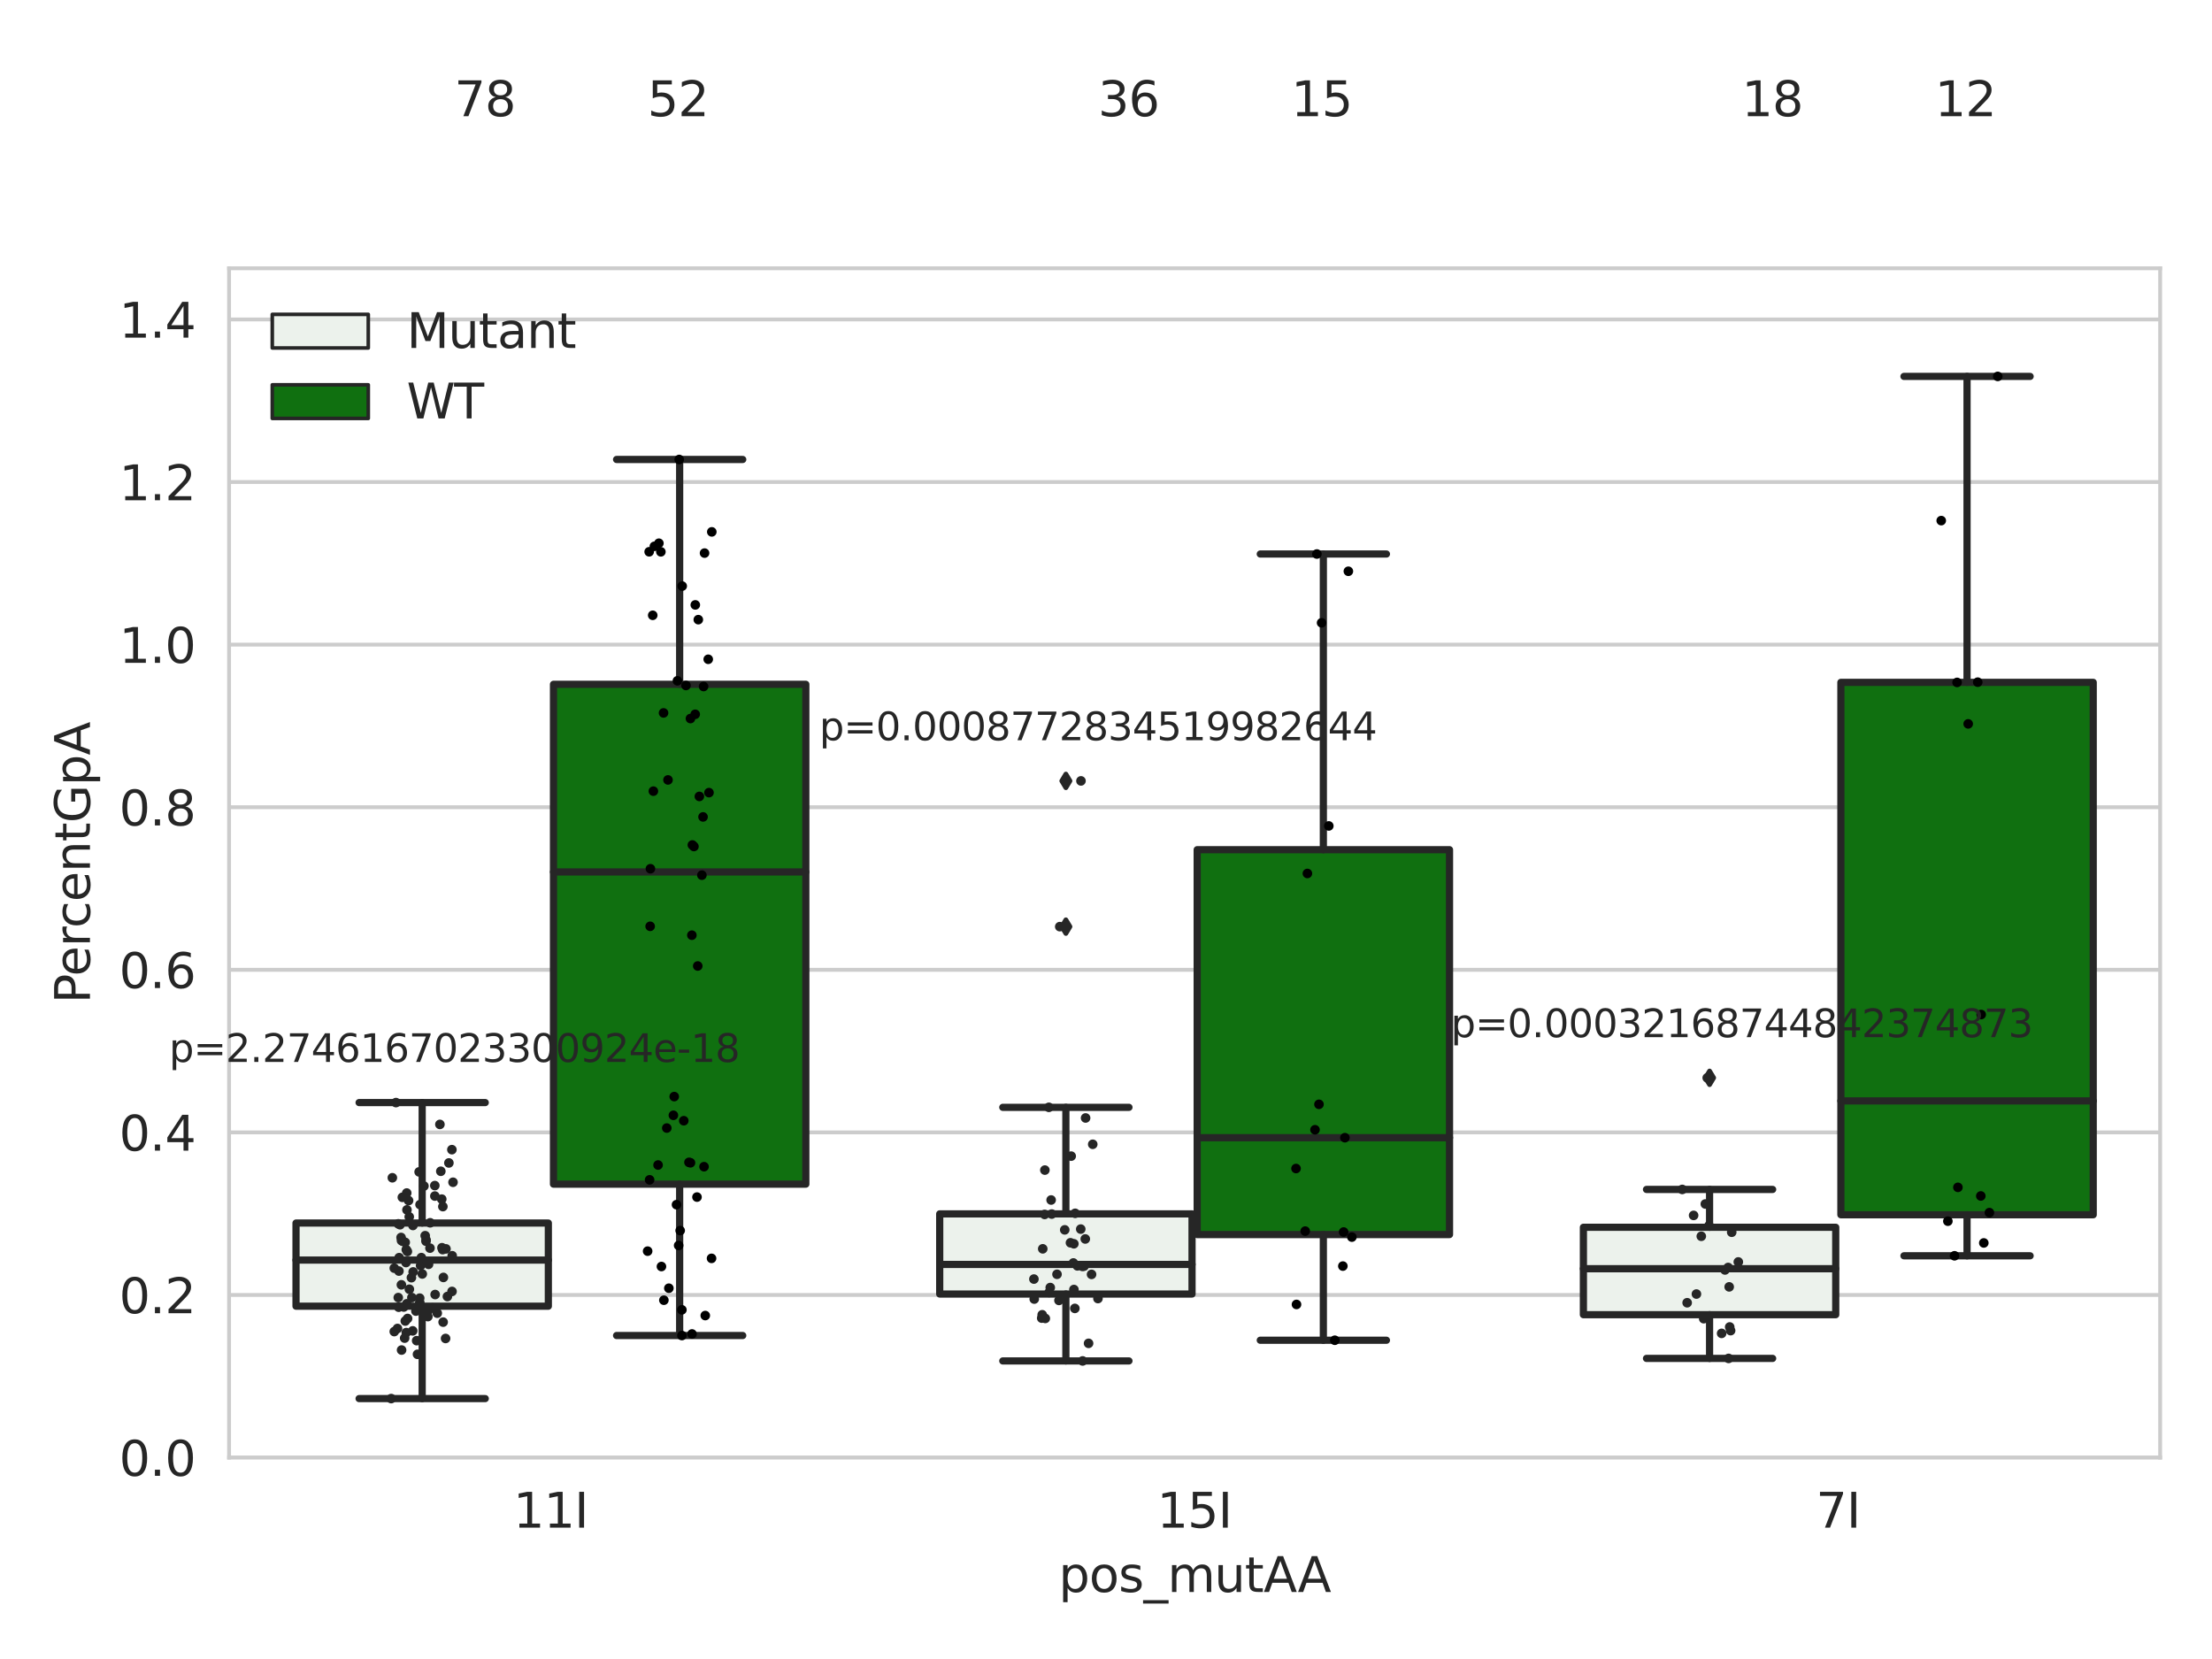 <?xml version="1.0" encoding="utf-8" standalone="no"?>
<!DOCTYPE svg PUBLIC "-//W3C//DTD SVG 1.1//EN"
  "http://www.w3.org/Graphics/SVG/1.1/DTD/svg11.dtd">
<svg xmlns:xlink="http://www.w3.org/1999/xlink" width="460.8pt" height="345.6pt" viewBox="0 0 460.8 345.6" xmlns="http://www.w3.org/2000/svg" version="1.1">
 <defs>
  <style type="text/css">*{stroke-linejoin: round; stroke-linecap: butt}</style>
 </defs>
 <g id="figure_1">
  <g id="patch_1">
   <path d="M 0 345.6 
L 460.8 345.6 
L 460.8 0 
L 0 0 
z
" style="fill: #ffffff"/>
  </g>
  <g id="axes_1">
   <g id="patch_2">
    <path d="M 47.72 303.64 
L 450 303.64 
L 450 55.89 
L 47.72 55.89 
z
" style="fill: #ffffff"/>
   </g>
   <g id="matplotlib.axis_1">
    <g id="xtick_1">
     <g id="text_1">
      <!-- 11I -->
      <g style="fill: #262626" transform="translate(106.929 318.238)scale(0.1 -0.1)">
       <defs>
        <path id="DejaVuSans-31" d="M 794 531 
L 1825 531 
L 1825 4091 
L 703 3866 
L 703 4441 
L 1819 4666 
L 2450 4666 
L 2450 531 
L 3481 531 
L 3481 0 
L 794 0 
L 794 531 
z
" transform="scale(0.016)"/>
        <path id="DejaVuSans-49" d="M 628 4666 
L 1259 4666 
L 1259 0 
L 628 0 
L 628 4666 
z
" transform="scale(0.016)"/>
       </defs>
       <use xlink:href="#DejaVuSans-31"/>
       <use xlink:href="#DejaVuSans-31" x="63.623"/>
       <use xlink:href="#DejaVuSans-49" x="127.246"/>
      </g>
     </g>
    </g>
    <g id="xtick_2">
     <g id="text_2">
      <!-- 15I -->
      <g style="fill: #262626" transform="translate(241.023 318.238)scale(0.1 -0.1)">
       <defs>
        <path id="DejaVuSans-35" d="M 691 4666 
L 3169 4666 
L 3169 4134 
L 1269 4134 
L 1269 2991 
Q 1406 3038 1543 3061 
Q 1681 3084 1819 3084 
Q 2600 3084 3056 2656 
Q 3513 2228 3513 1497 
Q 3513 744 3044 326 
Q 2575 -91 1722 -91 
Q 1428 -91 1123 -41 
Q 819 9 494 109 
L 494 744 
Q 775 591 1075 516 
Q 1375 441 1709 441 
Q 2250 441 2565 725 
Q 2881 1009 2881 1497 
Q 2881 1984 2565 2268 
Q 2250 2553 1709 2553 
Q 1456 2553 1204 2497 
Q 953 2441 691 2322 
L 691 4666 
z
" transform="scale(0.016)"/>
       </defs>
       <use xlink:href="#DejaVuSans-31"/>
       <use xlink:href="#DejaVuSans-35" x="63.623"/>
       <use xlink:href="#DejaVuSans-49" x="127.246"/>
      </g>
     </g>
    </g>
    <g id="xtick_3">
     <g id="text_3">
      <!-- 7I -->
      <g style="fill: #262626" transform="translate(378.297 318.238)scale(0.1 -0.1)">
       <defs>
        <path id="DejaVuSans-37" d="M 525 4666 
L 3525 4666 
L 3525 4397 
L 1831 0 
L 1172 0 
L 2766 4134 
L 525 4134 
L 525 4666 
z
" transform="scale(0.016)"/>
       </defs>
       <use xlink:href="#DejaVuSans-37"/>
       <use xlink:href="#DejaVuSans-49" x="63.623"/>
      </g>
     </g>
    </g>
    <g id="text_4">
     <!-- pos_mutAA -->
     <g style="fill: #262626" transform="translate(220.544 331.638)scale(0.1 -0.1)">
      <defs>
       <path id="DejaVuSans-70" d="M 1159 525 
L 1159 -1331 
L 581 -1331 
L 581 3500 
L 1159 3500 
L 1159 2969 
Q 1341 3281 1617 3432 
Q 1894 3584 2278 3584 
Q 2916 3584 3314 3078 
Q 3713 2572 3713 1747 
Q 3713 922 3314 415 
Q 2916 -91 2278 -91 
Q 1894 -91 1617 61 
Q 1341 213 1159 525 
z
M 3116 1747 
Q 3116 2381 2855 2742 
Q 2594 3103 2138 3103 
Q 1681 3103 1420 2742 
Q 1159 2381 1159 1747 
Q 1159 1113 1420 752 
Q 1681 391 2138 391 
Q 2594 391 2855 752 
Q 3116 1113 3116 1747 
z
" transform="scale(0.016)"/>
       <path id="DejaVuSans-6f" d="M 1959 3097 
Q 1497 3097 1228 2736 
Q 959 2375 959 1747 
Q 959 1119 1226 758 
Q 1494 397 1959 397 
Q 2419 397 2687 759 
Q 2956 1122 2956 1747 
Q 2956 2369 2687 2733 
Q 2419 3097 1959 3097 
z
M 1959 3584 
Q 2709 3584 3137 3096 
Q 3566 2609 3566 1747 
Q 3566 888 3137 398 
Q 2709 -91 1959 -91 
Q 1206 -91 779 398 
Q 353 888 353 1747 
Q 353 2609 779 3096 
Q 1206 3584 1959 3584 
z
" transform="scale(0.016)"/>
       <path id="DejaVuSans-73" d="M 2834 3397 
L 2834 2853 
Q 2591 2978 2328 3040 
Q 2066 3103 1784 3103 
Q 1356 3103 1142 2972 
Q 928 2841 928 2578 
Q 928 2378 1081 2264 
Q 1234 2150 1697 2047 
L 1894 2003 
Q 2506 1872 2764 1633 
Q 3022 1394 3022 966 
Q 3022 478 2636 193 
Q 2250 -91 1575 -91 
Q 1294 -91 989 -36 
Q 684 19 347 128 
L 347 722 
Q 666 556 975 473 
Q 1284 391 1588 391 
Q 1994 391 2212 530 
Q 2431 669 2431 922 
Q 2431 1156 2273 1281 
Q 2116 1406 1581 1522 
L 1381 1569 
Q 847 1681 609 1914 
Q 372 2147 372 2553 
Q 372 3047 722 3315 
Q 1072 3584 1716 3584 
Q 2034 3584 2315 3537 
Q 2597 3491 2834 3397 
z
" transform="scale(0.016)"/>
       <path id="DejaVuSans-5f" d="M 3263 -1063 
L 3263 -1509 
L -63 -1509 
L -63 -1063 
L 3263 -1063 
z
" transform="scale(0.016)"/>
       <path id="DejaVuSans-6d" d="M 3328 2828 
Q 3544 3216 3844 3400 
Q 4144 3584 4550 3584 
Q 5097 3584 5394 3201 
Q 5691 2819 5691 2113 
L 5691 0 
L 5113 0 
L 5113 2094 
Q 5113 2597 4934 2840 
Q 4756 3084 4391 3084 
Q 3944 3084 3684 2787 
Q 3425 2491 3425 1978 
L 3425 0 
L 2847 0 
L 2847 2094 
Q 2847 2600 2669 2842 
Q 2491 3084 2119 3084 
Q 1678 3084 1418 2786 
Q 1159 2488 1159 1978 
L 1159 0 
L 581 0 
L 581 3500 
L 1159 3500 
L 1159 2956 
Q 1356 3278 1631 3431 
Q 1906 3584 2284 3584 
Q 2666 3584 2933 3390 
Q 3200 3197 3328 2828 
z
" transform="scale(0.016)"/>
       <path id="DejaVuSans-75" d="M 544 1381 
L 544 3500 
L 1119 3500 
L 1119 1403 
Q 1119 906 1312 657 
Q 1506 409 1894 409 
Q 2359 409 2629 706 
Q 2900 1003 2900 1516 
L 2900 3500 
L 3475 3500 
L 3475 0 
L 2900 0 
L 2900 538 
Q 2691 219 2414 64 
Q 2138 -91 1772 -91 
Q 1169 -91 856 284 
Q 544 659 544 1381 
z
M 1991 3584 
L 1991 3584 
z
" transform="scale(0.016)"/>
       <path id="DejaVuSans-74" d="M 1172 4494 
L 1172 3500 
L 2356 3500 
L 2356 3053 
L 1172 3053 
L 1172 1153 
Q 1172 725 1289 603 
Q 1406 481 1766 481 
L 2356 481 
L 2356 0 
L 1766 0 
Q 1100 0 847 248 
Q 594 497 594 1153 
L 594 3053 
L 172 3053 
L 172 3500 
L 594 3500 
L 594 4494 
L 1172 4494 
z
" transform="scale(0.016)"/>
       <path id="DejaVuSans-41" d="M 2188 4044 
L 1331 1722 
L 3047 1722 
L 2188 4044 
z
M 1831 4666 
L 2547 4666 
L 4325 0 
L 3669 0 
L 3244 1197 
L 1141 1197 
L 716 0 
L 50 0 
L 1831 4666 
z
" transform="scale(0.016)"/>
      </defs>
      <use xlink:href="#DejaVuSans-70"/>
      <use xlink:href="#DejaVuSans-6f" x="63.477"/>
      <use xlink:href="#DejaVuSans-73" x="124.658"/>
      <use xlink:href="#DejaVuSans-5f" x="176.758"/>
      <use xlink:href="#DejaVuSans-6d" x="226.758"/>
      <use xlink:href="#DejaVuSans-75" x="324.17"/>
      <use xlink:href="#DejaVuSans-74" x="387.549"/>
      <use xlink:href="#DejaVuSans-41" x="426.758"/>
      <use xlink:href="#DejaVuSans-41" x="497.916"/>
     </g>
    </g>
   </g>
   <g id="matplotlib.axis_2">
    <g id="ytick_1">
     <g id="line2d_1">
      <path d="M 47.72 303.64 
L 450 303.64 
" clip-path="url(#p33c71b1235)" style="fill: none; stroke: #cccccc; stroke-width: 0.8; stroke-linecap: round"/>
     </g>
     <g id="text_5">
      <!-- 0.0 -->
      <g style="fill: #262626" transform="translate(24.817 307.439)scale(0.1 -0.1)">
       <defs>
        <path id="DejaVuSans-30" d="M 2034 4250 
Q 1547 4250 1301 3770 
Q 1056 3291 1056 2328 
Q 1056 1369 1301 889 
Q 1547 409 2034 409 
Q 2525 409 2770 889 
Q 3016 1369 3016 2328 
Q 3016 3291 2770 3770 
Q 2525 4250 2034 4250 
z
M 2034 4750 
Q 2819 4750 3233 4129 
Q 3647 3509 3647 2328 
Q 3647 1150 3233 529 
Q 2819 -91 2034 -91 
Q 1250 -91 836 529 
Q 422 1150 422 2328 
Q 422 3509 836 4129 
Q 1250 4750 2034 4750 
z
" transform="scale(0.016)"/>
        <path id="DejaVuSans-2e" d="M 684 794 
L 1344 794 
L 1344 0 
L 684 0 
L 684 794 
z
" transform="scale(0.016)"/>
       </defs>
       <use xlink:href="#DejaVuSans-30"/>
       <use xlink:href="#DejaVuSans-2e" x="63.623"/>
       <use xlink:href="#DejaVuSans-30" x="95.41"/>
      </g>
     </g>
    </g>
    <g id="ytick_2">
     <g id="line2d_2">
      <path d="M 47.72 269.769 
L 450 269.769 
" clip-path="url(#p33c71b1235)" style="fill: none; stroke: #cccccc; stroke-width: 0.8; stroke-linecap: round"/>
     </g>
     <g id="text_6">
      <!-- 0.2 -->
      <g style="fill: #262626" transform="translate(24.817 273.568)scale(0.1 -0.1)">
       <defs>
        <path id="DejaVuSans-32" d="M 1228 531 
L 3431 531 
L 3431 0 
L 469 0 
L 469 531 
Q 828 903 1448 1529 
Q 2069 2156 2228 2338 
Q 2531 2678 2651 2914 
Q 2772 3150 2772 3378 
Q 2772 3750 2511 3984 
Q 2250 4219 1831 4219 
Q 1534 4219 1204 4116 
Q 875 4013 500 3803 
L 500 4441 
Q 881 4594 1212 4672 
Q 1544 4750 1819 4750 
Q 2544 4750 2975 4387 
Q 3406 4025 3406 3419 
Q 3406 3131 3298 2873 
Q 3191 2616 2906 2266 
Q 2828 2175 2409 1742 
Q 1991 1309 1228 531 
z
" transform="scale(0.016)"/>
       </defs>
       <use xlink:href="#DejaVuSans-30"/>
       <use xlink:href="#DejaVuSans-2e" x="63.623"/>
       <use xlink:href="#DejaVuSans-32" x="95.41"/>
      </g>
     </g>
    </g>
    <g id="ytick_3">
     <g id="line2d_3">
      <path d="M 47.72 235.898 
L 450 235.898 
" clip-path="url(#p33c71b1235)" style="fill: none; stroke: #cccccc; stroke-width: 0.8; stroke-linecap: round"/>
     </g>
     <g id="text_7">
      <!-- 0.4 -->
      <g style="fill: #262626" transform="translate(24.817 239.697)scale(0.1 -0.1)">
       <defs>
        <path id="DejaVuSans-34" d="M 2419 4116 
L 825 1625 
L 2419 1625 
L 2419 4116 
z
M 2253 4666 
L 3047 4666 
L 3047 1625 
L 3713 1625 
L 3713 1100 
L 3047 1100 
L 3047 0 
L 2419 0 
L 2419 1100 
L 313 1100 
L 313 1709 
L 2253 4666 
z
" transform="scale(0.016)"/>
       </defs>
       <use xlink:href="#DejaVuSans-30"/>
       <use xlink:href="#DejaVuSans-2e" x="63.623"/>
       <use xlink:href="#DejaVuSans-34" x="95.41"/>
      </g>
     </g>
    </g>
    <g id="ytick_4">
     <g id="line2d_4">
      <path d="M 47.72 202.026 
L 450 202.026 
" clip-path="url(#p33c71b1235)" style="fill: none; stroke: #cccccc; stroke-width: 0.8; stroke-linecap: round"/>
     </g>
     <g id="text_8">
      <!-- 0.6 -->
      <g style="fill: #262626" transform="translate(24.817 205.826)scale(0.1 -0.1)">
       <defs>
        <path id="DejaVuSans-36" d="M 2113 2584 
Q 1688 2584 1439 2293 
Q 1191 2003 1191 1497 
Q 1191 994 1439 701 
Q 1688 409 2113 409 
Q 2538 409 2786 701 
Q 3034 994 3034 1497 
Q 3034 2003 2786 2293 
Q 2538 2584 2113 2584 
z
M 3366 4563 
L 3366 3988 
Q 3128 4100 2886 4159 
Q 2644 4219 2406 4219 
Q 1781 4219 1451 3797 
Q 1122 3375 1075 2522 
Q 1259 2794 1537 2939 
Q 1816 3084 2150 3084 
Q 2853 3084 3261 2657 
Q 3669 2231 3669 1497 
Q 3669 778 3244 343 
Q 2819 -91 2113 -91 
Q 1303 -91 875 529 
Q 447 1150 447 2328 
Q 447 3434 972 4092 
Q 1497 4750 2381 4750 
Q 2619 4750 2861 4703 
Q 3103 4656 3366 4563 
z
" transform="scale(0.016)"/>
       </defs>
       <use xlink:href="#DejaVuSans-30"/>
       <use xlink:href="#DejaVuSans-2e" x="63.623"/>
       <use xlink:href="#DejaVuSans-36" x="95.41"/>
      </g>
     </g>
    </g>
    <g id="ytick_5">
     <g id="line2d_5">
      <path d="M 47.72 168.155 
L 450 168.155 
" clip-path="url(#p33c71b1235)" style="fill: none; stroke: #cccccc; stroke-width: 0.8; stroke-linecap: round"/>
     </g>
     <g id="text_9">
      <!-- 0.8 -->
      <g style="fill: #262626" transform="translate(24.817 171.954)scale(0.1 -0.1)">
       <defs>
        <path id="DejaVuSans-38" d="M 2034 2216 
Q 1584 2216 1326 1975 
Q 1069 1734 1069 1313 
Q 1069 891 1326 650 
Q 1584 409 2034 409 
Q 2484 409 2743 651 
Q 3003 894 3003 1313 
Q 3003 1734 2745 1975 
Q 2488 2216 2034 2216 
z
M 1403 2484 
Q 997 2584 770 2862 
Q 544 3141 544 3541 
Q 544 4100 942 4425 
Q 1341 4750 2034 4750 
Q 2731 4750 3128 4425 
Q 3525 4100 3525 3541 
Q 3525 3141 3298 2862 
Q 3072 2584 2669 2484 
Q 3125 2378 3379 2068 
Q 3634 1759 3634 1313 
Q 3634 634 3220 271 
Q 2806 -91 2034 -91 
Q 1263 -91 848 271 
Q 434 634 434 1313 
Q 434 1759 690 2068 
Q 947 2378 1403 2484 
z
M 1172 3481 
Q 1172 3119 1398 2916 
Q 1625 2713 2034 2713 
Q 2441 2713 2670 2916 
Q 2900 3119 2900 3481 
Q 2900 3844 2670 4047 
Q 2441 4250 2034 4250 
Q 1625 4250 1398 4047 
Q 1172 3844 1172 3481 
z
" transform="scale(0.016)"/>
       </defs>
       <use xlink:href="#DejaVuSans-30"/>
       <use xlink:href="#DejaVuSans-2e" x="63.623"/>
       <use xlink:href="#DejaVuSans-38" x="95.41"/>
      </g>
     </g>
    </g>
    <g id="ytick_6">
     <g id="line2d_6">
      <path d="M 47.72 134.284 
L 450 134.284 
" clip-path="url(#p33c71b1235)" style="fill: none; stroke: #cccccc; stroke-width: 0.8; stroke-linecap: round"/>
     </g>
     <g id="text_10">
      <!-- 1.0 -->
      <g style="fill: #262626" transform="translate(24.817 138.083)scale(0.1 -0.1)">
       <use xlink:href="#DejaVuSans-31"/>
       <use xlink:href="#DejaVuSans-2e" x="63.623"/>
       <use xlink:href="#DejaVuSans-30" x="95.41"/>
      </g>
     </g>
    </g>
    <g id="ytick_7">
     <g id="line2d_7">
      <path d="M 47.72 100.413 
L 450 100.413 
" clip-path="url(#p33c71b1235)" style="fill: none; stroke: #cccccc; stroke-width: 0.8; stroke-linecap: round"/>
     </g>
     <g id="text_11">
      <!-- 1.2 -->
      <g style="fill: #262626" transform="translate(24.817 104.212)scale(0.1 -0.1)">
       <use xlink:href="#DejaVuSans-31"/>
       <use xlink:href="#DejaVuSans-2e" x="63.623"/>
       <use xlink:href="#DejaVuSans-32" x="95.41"/>
      </g>
     </g>
    </g>
    <g id="ytick_8">
     <g id="line2d_8">
      <path d="M 47.72 66.542 
L 450 66.542 
" clip-path="url(#p33c71b1235)" style="fill: none; stroke: #cccccc; stroke-width: 0.8; stroke-linecap: round"/>
     </g>
     <g id="text_12">
      <!-- 1.4 -->
      <g style="fill: #262626" transform="translate(24.817 70.341)scale(0.1 -0.1)">
       <use xlink:href="#DejaVuSans-31"/>
       <use xlink:href="#DejaVuSans-2e" x="63.623"/>
       <use xlink:href="#DejaVuSans-34" x="95.41"/>
      </g>
     </g>
    </g>
    <g id="text_13">
     <!-- PercentGpA -->
     <g style="fill: #262626" transform="translate(18.737 209.041)rotate(-90)scale(0.1 -0.1)">
      <defs>
       <path id="DejaVuSans-50" d="M 1259 4147 
L 1259 2394 
L 2053 2394 
Q 2494 2394 2734 2622 
Q 2975 2850 2975 3272 
Q 2975 3691 2734 3919 
Q 2494 4147 2053 4147 
L 1259 4147 
z
M 628 4666 
L 2053 4666 
Q 2838 4666 3239 4311 
Q 3641 3956 3641 3272 
Q 3641 2581 3239 2228 
Q 2838 1875 2053 1875 
L 1259 1875 
L 1259 0 
L 628 0 
L 628 4666 
z
" transform="scale(0.016)"/>
       <path id="DejaVuSans-65" d="M 3597 1894 
L 3597 1613 
L 953 1613 
Q 991 1019 1311 708 
Q 1631 397 2203 397 
Q 2534 397 2845 478 
Q 3156 559 3463 722 
L 3463 178 
Q 3153 47 2828 -22 
Q 2503 -91 2169 -91 
Q 1331 -91 842 396 
Q 353 884 353 1716 
Q 353 2575 817 3079 
Q 1281 3584 2069 3584 
Q 2775 3584 3186 3129 
Q 3597 2675 3597 1894 
z
M 3022 2063 
Q 3016 2534 2758 2815 
Q 2500 3097 2075 3097 
Q 1594 3097 1305 2825 
Q 1016 2553 972 2059 
L 3022 2063 
z
" transform="scale(0.016)"/>
       <path id="DejaVuSans-72" d="M 2631 2963 
Q 2534 3019 2420 3045 
Q 2306 3072 2169 3072 
Q 1681 3072 1420 2755 
Q 1159 2438 1159 1844 
L 1159 0 
L 581 0 
L 581 3500 
L 1159 3500 
L 1159 2956 
Q 1341 3275 1631 3429 
Q 1922 3584 2338 3584 
Q 2397 3584 2469 3576 
Q 2541 3569 2628 3553 
L 2631 2963 
z
" transform="scale(0.016)"/>
       <path id="DejaVuSans-63" d="M 3122 3366 
L 3122 2828 
Q 2878 2963 2633 3030 
Q 2388 3097 2138 3097 
Q 1578 3097 1268 2742 
Q 959 2388 959 1747 
Q 959 1106 1268 751 
Q 1578 397 2138 397 
Q 2388 397 2633 464 
Q 2878 531 3122 666 
L 3122 134 
Q 2881 22 2623 -34 
Q 2366 -91 2075 -91 
Q 1284 -91 818 406 
Q 353 903 353 1747 
Q 353 2603 823 3093 
Q 1294 3584 2113 3584 
Q 2378 3584 2631 3529 
Q 2884 3475 3122 3366 
z
" transform="scale(0.016)"/>
       <path id="DejaVuSans-6e" d="M 3513 2113 
L 3513 0 
L 2938 0 
L 2938 2094 
Q 2938 2591 2744 2837 
Q 2550 3084 2163 3084 
Q 1697 3084 1428 2787 
Q 1159 2491 1159 1978 
L 1159 0 
L 581 0 
L 581 3500 
L 1159 3500 
L 1159 2956 
Q 1366 3272 1645 3428 
Q 1925 3584 2291 3584 
Q 2894 3584 3203 3211 
Q 3513 2838 3513 2113 
z
" transform="scale(0.016)"/>
       <path id="DejaVuSans-47" d="M 3809 666 
L 3809 1919 
L 2778 1919 
L 2778 2438 
L 4434 2438 
L 4434 434 
Q 4069 175 3628 42 
Q 3188 -91 2688 -91 
Q 1594 -91 976 548 
Q 359 1188 359 2328 
Q 359 3472 976 4111 
Q 1594 4750 2688 4750 
Q 3144 4750 3555 4637 
Q 3966 4525 4313 4306 
L 4313 3634 
Q 3963 3931 3569 4081 
Q 3175 4231 2741 4231 
Q 1884 4231 1454 3753 
Q 1025 3275 1025 2328 
Q 1025 1384 1454 906 
Q 1884 428 2741 428 
Q 3075 428 3337 486 
Q 3600 544 3809 666 
z
" transform="scale(0.016)"/>
      </defs>
      <use xlink:href="#DejaVuSans-50"/>
      <use xlink:href="#DejaVuSans-65" x="56.678"/>
      <use xlink:href="#DejaVuSans-72" x="118.201"/>
      <use xlink:href="#DejaVuSans-63" x="157.064"/>
      <use xlink:href="#DejaVuSans-65" x="212.045"/>
      <use xlink:href="#DejaVuSans-6e" x="273.568"/>
      <use xlink:href="#DejaVuSans-74" x="336.947"/>
      <use xlink:href="#DejaVuSans-47" x="376.156"/>
      <use xlink:href="#DejaVuSans-70" x="453.646"/>
      <use xlink:href="#DejaVuSans-41" x="517.123"/>
     </g>
    </g>
   </g>
   <g id="patch_3">
    <path d="M 61.666 272.103 
L 114.23 272.103 
L 114.23 254.784 
L 61.666 254.784 
L 61.666 272.103 
z
" clip-path="url(#p33c71b1235)" style="fill: #ecf2ec; stroke: #262626; stroke-width: 1.5; stroke-linejoin: miter"/>
   </g>
   <g id="patch_4">
    <path d="M 115.303 246.678 
L 167.868 246.678 
L 167.868 142.554 
L 115.303 142.554 
L 115.303 246.678 
z
" clip-path="url(#p33c71b1235)" style="fill: #107010; stroke: #262626; stroke-width: 1.5; stroke-linejoin: miter"/>
   </g>
   <g id="patch_5">
    <path d="M 195.759 269.569 
L 248.324 269.569 
L 248.324 252.872 
L 195.759 252.872 
L 195.759 269.569 
z
" clip-path="url(#p33c71b1235)" style="fill: #ecf2ec; stroke: #262626; stroke-width: 1.5; stroke-linejoin: miter"/>
   </g>
   <g id="patch_6">
    <path d="M 249.396 257.182 
L 301.961 257.182 
L 301.961 177.008 
L 249.396 177.008 
L 249.396 257.182 
z
" clip-path="url(#p33c71b1235)" style="fill: #107010; stroke: #262626; stroke-width: 1.5; stroke-linejoin: miter"/>
   </g>
   <g id="patch_7">
    <path d="M 329.852 273.874 
L 382.417 273.874 
L 382.417 255.665 
L 329.852 255.665 
L 329.852 273.874 
z
" clip-path="url(#p33c71b1235)" style="fill: #ecf2ec; stroke: #262626; stroke-width: 1.5; stroke-linejoin: miter"/>
   </g>
   <g id="patch_8">
    <path d="M 383.49 253.056 
L 436.054 253.056 
L 436.054 142.146 
L 383.49 142.146 
L 383.49 253.056 
z
" clip-path="url(#p33c71b1235)" style="fill: #107010; stroke: #262626; stroke-width: 1.5; stroke-linejoin: miter"/>
   </g>
   <g id="patch_9">
    <path d="M 114.767 303.64 
L 114.767 303.64 
L 114.767 303.64 
L 114.767 303.64 
z
" clip-path="url(#p33c71b1235)" style="fill: #ecf2ec; stroke: #262626; stroke-width: 0.75; stroke-linejoin: miter"/>
   </g>
   <g id="patch_10">
    <path d="M 114.767 303.64 
L 114.767 303.64 
L 114.767 303.64 
L 114.767 303.64 
z
" clip-path="url(#p33c71b1235)" style="fill: #107010; stroke: #262626; stroke-width: 0.75; stroke-linejoin: miter"/>
   </g>
   <g id="PathCollection_1"/>
   <g id="PathCollection_2"/>
   <g id="line2d_9">
    <path d="M 87.948 272.103 
L 87.948 291.352 
" clip-path="url(#p33c71b1235)" style="fill: none; stroke: #262626; stroke-width: 1.5; stroke-linecap: round"/>
   </g>
   <g id="line2d_10">
    <path d="M 87.948 254.784 
L 87.948 229.687 
" clip-path="url(#p33c71b1235)" style="fill: none; stroke: #262626; stroke-width: 1.5; stroke-linecap: round"/>
   </g>
   <g id="line2d_11">
    <path d="M 74.807 291.352 
L 101.089 291.352 
" clip-path="url(#p33c71b1235)" style="fill: none; stroke: #262626; stroke-width: 1.5; stroke-linecap: round"/>
   </g>
   <g id="line2d_12">
    <path d="M 74.807 229.687 
L 101.089 229.687 
" clip-path="url(#p33c71b1235)" style="fill: none; stroke: #262626; stroke-width: 1.5; stroke-linecap: round"/>
   </g>
   <g id="line2d_13"/>
   <g id="line2d_14">
    <path d="M 141.585 246.678 
L 141.585 278.214 
" clip-path="url(#p33c71b1235)" style="fill: none; stroke: #262626; stroke-width: 1.5; stroke-linecap: round"/>
   </g>
   <g id="line2d_15">
    <path d="M 141.585 142.554 
L 141.585 95.717 
" clip-path="url(#p33c71b1235)" style="fill: none; stroke: #262626; stroke-width: 1.5; stroke-linecap: round"/>
   </g>
   <g id="line2d_16">
    <path d="M 128.444 278.214 
L 154.726 278.214 
" clip-path="url(#p33c71b1235)" style="fill: none; stroke: #262626; stroke-width: 1.5; stroke-linecap: round"/>
   </g>
   <g id="line2d_17">
    <path d="M 128.444 95.717 
L 154.726 95.717 
" clip-path="url(#p33c71b1235)" style="fill: none; stroke: #262626; stroke-width: 1.5; stroke-linecap: round"/>
   </g>
   <g id="line2d_18"/>
   <g id="line2d_19">
    <path d="M 222.041 269.569 
L 222.041 283.508 
" clip-path="url(#p33c71b1235)" style="fill: none; stroke: #262626; stroke-width: 1.5; stroke-linecap: round"/>
   </g>
   <g id="line2d_20">
    <path d="M 222.041 252.872 
L 222.041 230.677 
" clip-path="url(#p33c71b1235)" style="fill: none; stroke: #262626; stroke-width: 1.5; stroke-linecap: round"/>
   </g>
   <g id="line2d_21">
    <path d="M 208.9 283.508 
L 235.182 283.508 
" clip-path="url(#p33c71b1235)" style="fill: none; stroke: #262626; stroke-width: 1.5; stroke-linecap: round"/>
   </g>
   <g id="line2d_22">
    <path d="M 208.9 230.677 
L 235.182 230.677 
" clip-path="url(#p33c71b1235)" style="fill: none; stroke: #262626; stroke-width: 1.5; stroke-linecap: round"/>
   </g>
   <g id="line2d_23">
    <defs>
     <path id="m7fad2dfd85" d="M -0 1.414 
L 0.849 0 
L 0 -1.414 
L -0.849 -0 
z
" style="stroke: #262626; stroke-linejoin: miter"/>
    </defs>
    <g clip-path="url(#p33c71b1235)">
     <use xlink:href="#m7fad2dfd85" x="222.041" y="162.674" style="fill: #262626; stroke: #262626; stroke-linejoin: miter"/>
     <use xlink:href="#m7fad2dfd85" x="222.041" y="193.035" style="fill: #262626; stroke: #262626; stroke-linejoin: miter"/>
    </g>
   </g>
   <g id="line2d_24">
    <path d="M 275.679 257.182 
L 275.679 279.198 
" clip-path="url(#p33c71b1235)" style="fill: none; stroke: #262626; stroke-width: 1.5; stroke-linecap: round"/>
   </g>
   <g id="line2d_25">
    <path d="M 275.679 177.008 
L 275.679 115.412 
" clip-path="url(#p33c71b1235)" style="fill: none; stroke: #262626; stroke-width: 1.5; stroke-linecap: round"/>
   </g>
   <g id="line2d_26">
    <path d="M 262.538 279.198 
L 288.82 279.198 
" clip-path="url(#p33c71b1235)" style="fill: none; stroke: #262626; stroke-width: 1.5; stroke-linecap: round"/>
   </g>
   <g id="line2d_27">
    <path d="M 262.538 115.412 
L 288.82 115.412 
" clip-path="url(#p33c71b1235)" style="fill: none; stroke: #262626; stroke-width: 1.5; stroke-linecap: round"/>
   </g>
   <g id="line2d_28"/>
   <g id="line2d_29">
    <path d="M 356.135 273.874 
L 356.135 282.981 
" clip-path="url(#p33c71b1235)" style="fill: none; stroke: #262626; stroke-width: 1.5; stroke-linecap: round"/>
   </g>
   <g id="line2d_30">
    <path d="M 356.135 255.665 
L 356.135 247.781 
" clip-path="url(#p33c71b1235)" style="fill: none; stroke: #262626; stroke-width: 1.5; stroke-linecap: round"/>
   </g>
   <g id="line2d_31">
    <path d="M 342.994 282.981 
L 369.276 282.981 
" clip-path="url(#p33c71b1235)" style="fill: none; stroke: #262626; stroke-width: 1.5; stroke-linecap: round"/>
   </g>
   <g id="line2d_32">
    <path d="M 342.994 247.781 
L 369.276 247.781 
" clip-path="url(#p33c71b1235)" style="fill: none; stroke: #262626; stroke-width: 1.5; stroke-linecap: round"/>
   </g>
   <g id="line2d_33">
    <g clip-path="url(#p33c71b1235)">
     <use xlink:href="#m7fad2dfd85" x="356.135" y="224.532" style="fill: #262626; stroke: #262626; stroke-linejoin: miter"/>
    </g>
   </g>
   <g id="line2d_34">
    <path d="M 409.772 253.056 
L 409.772 261.605 
" clip-path="url(#p33c71b1235)" style="fill: none; stroke: #262626; stroke-width: 1.5; stroke-linecap: round"/>
   </g>
   <g id="line2d_35">
    <path d="M 409.772 142.146 
L 409.772 78.412 
" clip-path="url(#p33c71b1235)" style="fill: none; stroke: #262626; stroke-width: 1.5; stroke-linecap: round"/>
   </g>
   <g id="line2d_36">
    <path d="M 396.631 261.605 
L 422.913 261.605 
" clip-path="url(#p33c71b1235)" style="fill: none; stroke: #262626; stroke-width: 1.5; stroke-linecap: round"/>
   </g>
   <g id="line2d_37">
    <path d="M 396.631 78.412 
L 422.913 78.412 
" clip-path="url(#p33c71b1235)" style="fill: none; stroke: #262626; stroke-width: 1.5; stroke-linecap: round"/>
   </g>
   <g id="line2d_38"/>
   <g id="line2d_39">
    <path d="M 61.666 262.5 
L 114.23 262.5 
" clip-path="url(#p33c71b1235)" style="fill: none; stroke: #262626; stroke-width: 1.5; stroke-linecap: round"/>
   </g>
   <g id="line2d_40">
    <path d="M 115.303 181.645 
L 167.868 181.645 
" clip-path="url(#p33c71b1235)" style="fill: none; stroke: #262626; stroke-width: 1.5; stroke-linecap: round"/>
   </g>
   <g id="line2d_41">
    <path d="M 195.759 263.402 
L 248.324 263.402 
" clip-path="url(#p33c71b1235)" style="fill: none; stroke: #262626; stroke-width: 1.5; stroke-linecap: round"/>
   </g>
   <g id="line2d_42">
    <path d="M 249.396 237.005 
L 301.961 237.005 
" clip-path="url(#p33c71b1235)" style="fill: none; stroke: #262626; stroke-width: 1.5; stroke-linecap: round"/>
   </g>
   <g id="line2d_43">
    <path d="M 329.852 264.296 
L 382.417 264.296 
" clip-path="url(#p33c71b1235)" style="fill: none; stroke: #262626; stroke-width: 1.5; stroke-linecap: round"/>
   </g>
   <g id="line2d_44">
    <path d="M 383.49 229.346 
L 436.054 229.346 
" clip-path="url(#p33c71b1235)" style="fill: none; stroke: #262626; stroke-width: 1.5; stroke-linecap: round"/>
   </g>
   <g id="patch_11">
    <path d="M 47.72 303.64 
L 47.72 55.89 
" style="fill: none; stroke: #cccccc; stroke-width: 0.8; stroke-linejoin: miter; stroke-linecap: square"/>
   </g>
   <g id="patch_12">
    <path d="M 450 303.64 
L 450 55.89 
" style="fill: none; stroke: #cccccc; stroke-width: 0.8; stroke-linejoin: miter; stroke-linecap: square"/>
   </g>
   <g id="patch_13">
    <path d="M 47.72 303.64 
L 450 303.64 
" style="fill: none; stroke: #cccccc; stroke-width: 0.8; stroke-linejoin: miter; stroke-linecap: square"/>
   </g>
   <g id="patch_14">
    <path d="M 47.72 55.89 
L 450 55.89 
" style="fill: none; stroke: #cccccc; stroke-width: 0.8; stroke-linejoin: miter; stroke-linecap: square"/>
   </g>
   <g id="PathCollection_3">
    <defs>
     <path id="C0_0_2527b2a7ba" d="M 0 1 
C 0.265 1 0.52 0.895 0.707 0.707 
C 0.895 0.52 1 0.265 1 -0 
C 1 -0.265 0.895 -0.52 0.707 -0.707 
C 0.52 -0.895 0.265 -1 0 -1 
C -0.265 -1 -0.52 -0.895 -0.707 -0.707 
C -0.895 -0.52 -1 -0.265 -1 0 
C -1 0.265 -0.895 0.52 -0.707 0.707 
C -0.52 0.895 -0.265 1 0 1 
z
"/>
    </defs>
    <g clip-path="url(#p33c71b1235)">
     <use xlink:href="#C0_0_2527b2a7ba" x="86.068" y="264.963" style="fill: #262626"/>
    </g>
    <g clip-path="url(#p33c71b1235)">
     <use xlink:href="#C0_0_2527b2a7ba" x="84.864" y="260.714" style="fill: #262626"/>
    </g>
    <g clip-path="url(#p33c71b1235)">
     <use xlink:href="#C0_0_2527b2a7ba" x="84.73" y="248.53" style="fill: #262626"/>
    </g>
    <g clip-path="url(#p33c71b1235)">
     <use xlink:href="#C0_0_2527b2a7ba" x="92.823" y="278.828" style="fill: #262626"/>
    </g>
    <g clip-path="url(#p33c71b1235)">
     <use xlink:href="#C0_0_2527b2a7ba" x="91.09" y="273.559" style="fill: #262626"/>
    </g>
    <g clip-path="url(#p33c71b1235)">
     <use xlink:href="#C0_0_2527b2a7ba" x="92.257" y="251.356" style="fill: #262626"/>
    </g>
    <g clip-path="url(#p33c71b1235)">
     <use xlink:href="#C0_0_2527b2a7ba" x="91.64" y="234.235" style="fill: #262626"/>
    </g>
    <g clip-path="url(#p33c71b1235)">
     <use xlink:href="#C0_0_2527b2a7ba" x="86.022" y="255.285" style="fill: #262626"/>
    </g>
    <g clip-path="url(#p33c71b1235)">
     <use xlink:href="#C0_0_2527b2a7ba" x="85.974" y="277.244" style="fill: #262626"/>
    </g>
    <g clip-path="url(#p33c71b1235)">
     <use xlink:href="#C0_0_2527b2a7ba" x="94.136" y="239.494" style="fill: #262626"/>
    </g>
    <g clip-path="url(#p33c71b1235)">
     <use xlink:href="#C0_0_2527b2a7ba" x="83.059" y="272.314" style="fill: #262626"/>
    </g>
    <g clip-path="url(#p33c71b1235)">
     <use xlink:href="#C0_0_2527b2a7ba" x="89.571" y="260.008" style="fill: #262626"/>
    </g>
    <g clip-path="url(#p33c71b1235)">
     <use xlink:href="#C0_0_2527b2a7ba" x="84.738" y="271.601" style="fill: #262626"/>
    </g>
    <g clip-path="url(#p33c71b1235)">
     <use xlink:href="#C0_0_2527b2a7ba" x="83.553" y="257.787" style="fill: #262626"/>
    </g>
    <g clip-path="url(#p33c71b1235)">
     <use xlink:href="#C0_0_2527b2a7ba" x="90.055" y="272.462" style="fill: #262626"/>
    </g>
    <g clip-path="url(#p33c71b1235)">
     <use xlink:href="#C0_0_2527b2a7ba" x="90.58" y="246.978" style="fill: #262626"/>
    </g>
    <g clip-path="url(#p33c71b1235)">
     <use xlink:href="#C0_0_2527b2a7ba" x="84.413" y="258.798" style="fill: #262626"/>
    </g>
    <g clip-path="url(#p33c71b1235)">
     <use xlink:href="#C0_0_2527b2a7ba" x="85.277" y="268.57" style="fill: #262626"/>
    </g>
    <g clip-path="url(#p33c71b1235)">
     <use xlink:href="#C0_0_2527b2a7ba" x="88.744" y="258.567" style="fill: #262626"/>
    </g>
    <g clip-path="url(#p33c71b1235)">
     <use xlink:href="#C0_0_2527b2a7ba" x="83.818" y="249.425" style="fill: #262626"/>
    </g>
    <g clip-path="url(#p33c71b1235)">
     <use xlink:href="#C0_0_2527b2a7ba" x="85.115" y="250.102" style="fill: #262626"/>
    </g>
    <g clip-path="url(#p33c71b1235)">
     <use xlink:href="#C0_0_2527b2a7ba" x="87.622" y="263.654" style="fill: #262626"/>
    </g>
    <g clip-path="url(#p33c71b1235)">
     <use xlink:href="#C0_0_2527b2a7ba" x="85.802" y="270.312" style="fill: #262626"/>
    </g>
    <g clip-path="url(#p33c71b1235)">
     <use xlink:href="#C0_0_2527b2a7ba" x="84.636" y="260.327" style="fill: #262626"/>
    </g>
    <g clip-path="url(#p33c71b1235)">
     <use xlink:href="#C0_0_2527b2a7ba" x="93.202" y="270.087" style="fill: #262626"/>
    </g>
    <g clip-path="url(#p33c71b1235)">
     <use xlink:href="#C0_0_2527b2a7ba" x="86.799" y="279.282" style="fill: #262626"/>
    </g>
    <g clip-path="url(#p33c71b1235)">
     <use xlink:href="#C0_0_2527b2a7ba" x="82.979" y="254.948" style="fill: #262626"/>
    </g>
    <g clip-path="url(#p33c71b1235)">
     <use xlink:href="#C0_0_2527b2a7ba" x="91.831" y="243.995" style="fill: #262626"/>
    </g>
    <g clip-path="url(#p33c71b1235)">
     <use xlink:href="#C0_0_2527b2a7ba" x="87.969" y="265.389" style="fill: #262626"/>
    </g>
    <g clip-path="url(#p33c71b1235)">
     <use xlink:href="#C0_0_2527b2a7ba" x="92.314" y="275.424" style="fill: #262626"/>
    </g>
    <g clip-path="url(#p33c71b1235)">
     <use xlink:href="#C0_0_2527b2a7ba" x="89.609" y="254.729" style="fill: #262626"/>
    </g>
    <g clip-path="url(#p33c71b1235)">
     <use xlink:href="#C0_0_2527b2a7ba" x="92.073" y="259.923" style="fill: #262626"/>
    </g>
    <g clip-path="url(#p33c71b1235)">
     <use xlink:href="#C0_0_2527b2a7ba" x="89.277" y="263.381" style="fill: #262626"/>
    </g>
    <g clip-path="url(#p33c71b1235)">
     <use xlink:href="#C0_0_2527b2a7ba" x="93.511" y="242.261" style="fill: #262626"/>
    </g>
    <g clip-path="url(#p33c71b1235)">
     <use xlink:href="#C0_0_2527b2a7ba" x="82.486" y="229.687" style="fill: #262626"/>
    </g>
    <g clip-path="url(#p33c71b1235)">
     <use xlink:href="#C0_0_2527b2a7ba" x="83.888" y="258.573" style="fill: #262626"/>
    </g>
    <g clip-path="url(#p33c71b1235)">
     <use xlink:href="#C0_0_2527b2a7ba" x="84.43" y="275.194" style="fill: #262626"/>
    </g>
    <g clip-path="url(#p33c71b1235)">
     <use xlink:href="#C0_0_2527b2a7ba" x="94.374" y="246.286" style="fill: #262626"/>
    </g>
    <g clip-path="url(#p33c71b1235)">
     <use xlink:href="#C0_0_2527b2a7ba" x="86.645" y="273.124" style="fill: #262626"/>
    </g>
    <g clip-path="url(#p33c71b1235)">
     <use xlink:href="#C0_0_2527b2a7ba" x="90.591" y="249.161" style="fill: #262626"/>
    </g>
    <g clip-path="url(#p33c71b1235)">
     <use xlink:href="#C0_0_2527b2a7ba" x="81.735" y="245.35" style="fill: #262626"/>
    </g>
    <g clip-path="url(#p33c71b1235)">
     <use xlink:href="#C0_0_2527b2a7ba" x="92.368" y="266.111" style="fill: #262626"/>
    </g>
    <g clip-path="url(#p33c71b1235)">
     <use xlink:href="#C0_0_2527b2a7ba" x="81.491" y="291.352" style="fill: #262626"/>
    </g>
    <g clip-path="url(#p33c71b1235)">
     <use xlink:href="#C0_0_2527b2a7ba" x="84.3" y="278.756" style="fill: #262626"/>
    </g>
    <g clip-path="url(#p33c71b1235)">
     <use xlink:href="#C0_0_2527b2a7ba" x="92.209" y="260.313" style="fill: #262626"/>
    </g>
    <g clip-path="url(#p33c71b1235)">
     <use xlink:href="#C0_0_2527b2a7ba" x="87.776" y="261.984" style="fill: #262626"/>
    </g>
    <g clip-path="url(#p33c71b1235)">
     <use xlink:href="#C0_0_2527b2a7ba" x="84.108" y="272.271" style="fill: #262626"/>
    </g>
    <g clip-path="url(#p33c71b1235)">
     <use xlink:href="#C0_0_2527b2a7ba" x="87.43" y="270.429" style="fill: #262626"/>
    </g>
    <g clip-path="url(#p33c71b1235)">
     <use xlink:href="#C0_0_2527b2a7ba" x="87.504" y="250.942" style="fill: #262626"/>
    </g>
    <g clip-path="url(#p33c71b1235)">
     <use xlink:href="#C0_0_2527b2a7ba" x="89.135" y="274.272" style="fill: #262626"/>
    </g>
    <g clip-path="url(#p33c71b1235)">
     <use xlink:href="#C0_0_2527b2a7ba" x="92.026" y="249.802" style="fill: #262626"/>
    </g>
    <g clip-path="url(#p33c71b1235)">
     <use xlink:href="#C0_0_2527b2a7ba" x="84.908" y="274.663" style="fill: #262626"/>
    </g>
    <g clip-path="url(#p33c71b1235)">
     <use xlink:href="#C0_0_2527b2a7ba" x="87.314" y="244.127" style="fill: #262626"/>
    </g>
    <g clip-path="url(#p33c71b1235)">
     <use xlink:href="#C0_0_2527b2a7ba" x="83.339" y="255.133" style="fill: #262626"/>
    </g>
    <g clip-path="url(#p33c71b1235)">
     <use xlink:href="#C0_0_2527b2a7ba" x="88.575" y="257.415" style="fill: #262626"/>
    </g>
    <g clip-path="url(#p33c71b1235)">
     <use xlink:href="#C0_0_2527b2a7ba" x="84.633" y="277.603" style="fill: #262626"/>
    </g>
    <g clip-path="url(#p33c71b1235)">
     <use xlink:href="#C0_0_2527b2a7ba" x="87.447" y="271.331" style="fill: #262626"/>
    </g>
    <g clip-path="url(#p33c71b1235)">
     <use xlink:href="#C0_0_2527b2a7ba" x="86.974" y="282.127" style="fill: #262626"/>
    </g>
    <g clip-path="url(#p33c71b1235)">
     <use xlink:href="#C0_0_2527b2a7ba" x="82.135" y="264.182" style="fill: #262626"/>
    </g>
    <g clip-path="url(#p33c71b1235)">
     <use xlink:href="#C0_0_2527b2a7ba" x="85.705" y="266.166" style="fill: #262626"/>
    </g>
    <g clip-path="url(#p33c71b1235)">
     <use xlink:href="#C0_0_2527b2a7ba" x="84.778" y="252.037" style="fill: #262626"/>
    </g>
    <g clip-path="url(#p33c71b1235)">
     <use xlink:href="#C0_0_2527b2a7ba" x="88.314" y="247.073" style="fill: #262626"/>
    </g>
    <g clip-path="url(#p33c71b1235)">
     <use xlink:href="#C0_0_2527b2a7ba" x="85.252" y="253.488" style="fill: #262626"/>
    </g>
    <g clip-path="url(#p33c71b1235)">
     <use xlink:href="#C0_0_2527b2a7ba" x="83.658" y="281.239" style="fill: #262626"/>
    </g>
    <g clip-path="url(#p33c71b1235)">
     <use xlink:href="#C0_0_2527b2a7ba" x="94.203" y="261.594" style="fill: #262626"/>
    </g>
    <g clip-path="url(#p33c71b1235)">
     <use xlink:href="#C0_0_2527b2a7ba" x="88.762" y="258.312" style="fill: #262626"/>
    </g>
    <g clip-path="url(#p33c71b1235)">
     <use xlink:href="#C0_0_2527b2a7ba" x="83.616" y="267.65" style="fill: #262626"/>
    </g>
    <g clip-path="url(#p33c71b1235)">
     <use xlink:href="#C0_0_2527b2a7ba" x="83.64" y="258.436" style="fill: #262626"/>
    </g>
    <g clip-path="url(#p33c71b1235)">
     <use xlink:href="#C0_0_2527b2a7ba" x="82.134" y="277.392" style="fill: #262626"/>
    </g>
    <g clip-path="url(#p33c71b1235)">
     <use xlink:href="#C0_0_2527b2a7ba" x="84.581" y="263.01" style="fill: #262626"/>
    </g>
    <g clip-path="url(#p33c71b1235)">
     <use xlink:href="#C0_0_2527b2a7ba" x="92.906" y="260.165" style="fill: #262626"/>
    </g>
    <g clip-path="url(#p33c71b1235)">
     <use xlink:href="#C0_0_2527b2a7ba" x="90.648" y="269.673" style="fill: #262626"/>
    </g>
    <g clip-path="url(#p33c71b1235)">
     <use xlink:href="#C0_0_2527b2a7ba" x="83.15" y="261.99" style="fill: #262626"/>
    </g>
    <g clip-path="url(#p33c71b1235)">
     <use xlink:href="#C0_0_2527b2a7ba" x="89.119" y="273.184" style="fill: #262626"/>
    </g>
    <g clip-path="url(#p33c71b1235)">
     <use xlink:href="#C0_0_2527b2a7ba" x="83.104" y="264.786" style="fill: #262626"/>
    </g>
    <g clip-path="url(#p33c71b1235)">
     <use xlink:href="#C0_0_2527b2a7ba" x="82.805" y="276.746" style="fill: #262626"/>
    </g>
    <g clip-path="url(#p33c71b1235)">
     <use xlink:href="#C0_0_2527b2a7ba" x="94.164" y="269.032" style="fill: #262626"/>
    </g>
    <g clip-path="url(#p33c71b1235)">
     <use xlink:href="#C0_0_2527b2a7ba" x="82.966" y="270.308" style="fill: #262626"/>
    </g>
   </g>
   <g id="PathCollection_4">
    <defs>
     <path id="C1_0_868d39813e" d="M 0 1 
C 0.265 1 0.52 0.895 0.707 0.707 
C 0.895 0.52 1 0.265 1 -0 
C 1 -0.265 0.895 -0.52 0.707 -0.707 
C 0.52 -0.895 0.265 -1 0 -1 
C -0.265 -1 -0.52 -0.895 -0.707 -0.707 
C -0.895 -0.52 -1 -0.265 -1 0 
C -1 0.265 -0.895 0.52 -0.707 0.707 
C -0.52 0.895 -0.265 1 0 1 
z
"/>
    </defs>
    <g clip-path="url(#p33c71b1235)">
     <use xlink:href="#C1_0_868d39813e" x="147.539" y="137.339"/>
    </g>
    <g clip-path="url(#p33c71b1235)">
     <use xlink:href="#C1_0_868d39813e" x="142.115" y="122.093"/>
    </g>
    <g clip-path="url(#p33c71b1235)">
     <use xlink:href="#C1_0_868d39813e" x="135.233" y="114.946"/>
    </g>
    <g clip-path="url(#p33c71b1235)">
     <use xlink:href="#C1_0_868d39813e" x="146.457" y="170.179"/>
    </g>
    <g clip-path="url(#p33c71b1235)">
     <use xlink:href="#C1_0_868d39813e" x="148.229" y="262.14"/>
    </g>
    <g clip-path="url(#p33c71b1235)">
     <use xlink:href="#C1_0_868d39813e" x="138.297" y="270.855"/>
    </g>
    <g clip-path="url(#p33c71b1235)">
     <use xlink:href="#C1_0_868d39813e" x="142.053" y="278.214"/>
    </g>
    <g clip-path="url(#p33c71b1235)">
     <use xlink:href="#C1_0_868d39813e" x="145.47" y="129.086"/>
    </g>
    <g clip-path="url(#p33c71b1235)">
     <use xlink:href="#C1_0_868d39813e" x="144.234" y="176.023"/>
    </g>
    <g clip-path="url(#p33c71b1235)">
     <use xlink:href="#C1_0_868d39813e" x="139.154" y="162.474"/>
    </g>
    <g clip-path="url(#p33c71b1235)">
     <use xlink:href="#C1_0_868d39813e" x="138.903" y="234.994"/>
    </g>
    <g clip-path="url(#p33c71b1235)">
     <use xlink:href="#C1_0_868d39813e" x="141.121" y="141.821"/>
    </g>
    <g clip-path="url(#p33c71b1235)">
     <use xlink:href="#C1_0_868d39813e" x="145.692" y="165.908"/>
    </g>
    <g clip-path="url(#p33c71b1235)">
     <use xlink:href="#C1_0_868d39813e" x="138.23" y="148.512"/>
    </g>
    <g clip-path="url(#p33c71b1235)">
     <use xlink:href="#C1_0_868d39813e" x="140.28" y="232.336"/>
    </g>
    <g clip-path="url(#p33c71b1235)">
     <use xlink:href="#C1_0_868d39813e" x="136.11" y="164.812"/>
    </g>
    <g clip-path="url(#p33c71b1235)">
     <use xlink:href="#C1_0_868d39813e" x="144.825" y="148.8"/>
    </g>
    <g clip-path="url(#p33c71b1235)">
     <use xlink:href="#C1_0_868d39813e" x="146.92" y="274.054"/>
    </g>
    <g clip-path="url(#p33c71b1235)">
     <use xlink:href="#C1_0_868d39813e" x="143.841" y="242.229"/>
    </g>
    <g clip-path="url(#p33c71b1235)">
     <use xlink:href="#C1_0_868d39813e" x="135.974" y="128.176"/>
    </g>
    <g clip-path="url(#p33c71b1235)">
     <use xlink:href="#C1_0_868d39813e" x="134.914" y="260.637"/>
    </g>
    <g clip-path="url(#p33c71b1235)">
     <use xlink:href="#C1_0_868d39813e" x="140.932" y="250.954"/>
    </g>
    <g clip-path="url(#p33c71b1235)">
     <use xlink:href="#C1_0_868d39813e" x="136.319" y="113.812"/>
    </g>
    <g clip-path="url(#p33c71b1235)">
     <use xlink:href="#C1_0_868d39813e" x="135.494" y="180.976"/>
    </g>
    <g clip-path="url(#p33c71b1235)">
     <use xlink:href="#C1_0_868d39813e" x="142.05" y="272.862"/>
    </g>
    <g clip-path="url(#p33c71b1235)">
     <use xlink:href="#C1_0_868d39813e" x="135.438" y="192.966"/>
    </g>
    <g clip-path="url(#p33c71b1235)">
     <use xlink:href="#C1_0_868d39813e" x="139.335" y="268.359"/>
    </g>
    <g clip-path="url(#p33c71b1235)">
     <use xlink:href="#C1_0_868d39813e" x="137.088" y="242.694"/>
    </g>
    <g clip-path="url(#p33c71b1235)">
     <use xlink:href="#C1_0_868d39813e" x="144.128" y="194.817"/>
    </g>
    <g clip-path="url(#p33c71b1235)">
     <use xlink:href="#C1_0_868d39813e" x="140.453" y="228.439"/>
    </g>
    <g clip-path="url(#p33c71b1235)">
     <use xlink:href="#C1_0_868d39813e" x="147.693" y="165.121"/>
    </g>
    <g clip-path="url(#p33c71b1235)">
     <use xlink:href="#C1_0_868d39813e" x="144.158" y="277.888"/>
    </g>
    <g clip-path="url(#p33c71b1235)">
     <use xlink:href="#C1_0_868d39813e" x="143.834" y="149.685"/>
    </g>
    <g clip-path="url(#p33c71b1235)">
     <use xlink:href="#C1_0_868d39813e" x="142.444" y="233.468"/>
    </g>
    <g clip-path="url(#p33c71b1235)">
     <use xlink:href="#C1_0_868d39813e" x="146.57" y="143.013"/>
    </g>
    <g clip-path="url(#p33c71b1235)">
     <use xlink:href="#C1_0_868d39813e" x="137.791" y="263.839"/>
    </g>
    <g clip-path="url(#p33c71b1235)">
     <use xlink:href="#C1_0_868d39813e" x="146.216" y="182.313"/>
    </g>
    <g clip-path="url(#p33c71b1235)">
     <use xlink:href="#C1_0_868d39813e" x="144.558" y="176.342"/>
    </g>
    <g clip-path="url(#p33c71b1235)">
     <use xlink:href="#C1_0_868d39813e" x="137.259" y="113.166"/>
    </g>
    <g clip-path="url(#p33c71b1235)">
     <use xlink:href="#C1_0_868d39813e" x="146.663" y="243.042"/>
    </g>
    <g clip-path="url(#p33c71b1235)">
     <use xlink:href="#C1_0_868d39813e" x="145.352" y="201.235"/>
    </g>
    <g clip-path="url(#p33c71b1235)">
     <use xlink:href="#C1_0_868d39813e" x="142.904" y="142.798"/>
    </g>
    <g clip-path="url(#p33c71b1235)">
     <use xlink:href="#C1_0_868d39813e" x="148.28" y="110.798"/>
    </g>
    <g clip-path="url(#p33c71b1235)">
     <use xlink:href="#C1_0_868d39813e" x="141.49" y="95.717"/>
    </g>
    <g clip-path="url(#p33c71b1235)">
     <use xlink:href="#C1_0_868d39813e" x="137.673" y="114.953"/>
    </g>
    <g clip-path="url(#p33c71b1235)">
     <use xlink:href="#C1_0_868d39813e" x="146.772" y="115.219"/>
    </g>
    <g clip-path="url(#p33c71b1235)">
     <use xlink:href="#C1_0_868d39813e" x="143.528" y="242.14"/>
    </g>
    <g clip-path="url(#p33c71b1235)">
     <use xlink:href="#C1_0_868d39813e" x="145.196" y="249.373"/>
    </g>
    <g clip-path="url(#p33c71b1235)">
     <use xlink:href="#C1_0_868d39813e" x="141.693" y="256.352"/>
    </g>
    <g clip-path="url(#p33c71b1235)">
     <use xlink:href="#C1_0_868d39813e" x="135.324" y="245.78"/>
    </g>
    <g clip-path="url(#p33c71b1235)">
     <use xlink:href="#C1_0_868d39813e" x="144.844" y="126.01"/>
    </g>
    <g clip-path="url(#p33c71b1235)">
     <use xlink:href="#C1_0_868d39813e" x="141.374" y="259.452"/>
    </g>
   </g>
   <g id="PathCollection_5">
    <defs>
     <path id="C2_0_df89bc73f4" d="M 0 1 
C 0.265 1 0.52 0.895 0.707 0.707 
C 0.895 0.52 1 0.265 1 -0 
C 1 -0.265 0.895 -0.52 0.707 -0.707 
C 0.52 -0.895 0.265 -1 0 -1 
C -0.265 -1 -0.52 -0.895 -0.707 -0.707 
C -0.895 -0.52 -1 -0.265 -1 0 
C -1 0.265 -0.895 0.52 -0.707 0.707 
C -0.52 0.895 -0.265 1 0 1 
z
"/>
    </defs>
    <g clip-path="url(#p33c71b1235)">
     <use xlink:href="#C2_0_df89bc73f4" x="220.195" y="265.457" style="fill: #262626"/>
    </g>
    <g clip-path="url(#p33c71b1235)">
     <use xlink:href="#C2_0_df89bc73f4" x="217.009" y="274.587" style="fill: #262626"/>
    </g>
    <g clip-path="url(#p33c71b1235)">
     <use xlink:href="#C2_0_df89bc73f4" x="220.604" y="270.899" style="fill: #262626"/>
    </g>
    <g clip-path="url(#p33c71b1235)">
     <use xlink:href="#C2_0_df89bc73f4" x="225.185" y="162.674" style="fill: #262626"/>
    </g>
    <g clip-path="url(#p33c71b1235)">
     <use xlink:href="#C2_0_df89bc73f4" x="224.444" y="263.703" style="fill: #262626"/>
    </g>
    <g clip-path="url(#p33c71b1235)">
     <use xlink:href="#C2_0_df89bc73f4" x="228.725" y="270.513" style="fill: #262626"/>
    </g>
    <g clip-path="url(#p33c71b1235)">
     <use xlink:href="#C2_0_df89bc73f4" x="217.112" y="273.89" style="fill: #262626"/>
    </g>
    <g clip-path="url(#p33c71b1235)">
     <use xlink:href="#C2_0_df89bc73f4" x="223.704" y="259.103" style="fill: #262626"/>
    </g>
    <g clip-path="url(#p33c71b1235)">
     <use xlink:href="#C2_0_df89bc73f4" x="225.53" y="283.508" style="fill: #262626"/>
    </g>
    <g clip-path="url(#p33c71b1235)">
     <use xlink:href="#C2_0_df89bc73f4" x="227.638" y="238.376" style="fill: #262626"/>
    </g>
    <g clip-path="url(#p33c71b1235)">
     <use xlink:href="#C2_0_df89bc73f4" x="223.912" y="272.565" style="fill: #262626"/>
    </g>
    <g clip-path="url(#p33c71b1235)">
     <use xlink:href="#C2_0_df89bc73f4" x="227.391" y="265.478" style="fill: #262626"/>
    </g>
    <g clip-path="url(#p33c71b1235)">
     <use xlink:href="#C2_0_df89bc73f4" x="226.083" y="258.099" style="fill: #262626"/>
    </g>
    <g clip-path="url(#p33c71b1235)">
     <use xlink:href="#C2_0_df89bc73f4" x="222.999" y="258.892" style="fill: #262626"/>
    </g>
    <g clip-path="url(#p33c71b1235)">
     <use xlink:href="#C2_0_df89bc73f4" x="217.667" y="243.752" style="fill: #262626"/>
    </g>
    <g clip-path="url(#p33c71b1235)">
     <use xlink:href="#C2_0_df89bc73f4" x="221.805" y="256.201" style="fill: #262626"/>
    </g>
    <g clip-path="url(#p33c71b1235)">
     <use xlink:href="#C2_0_df89bc73f4" x="219.098" y="252.91" style="fill: #262626"/>
    </g>
    <g clip-path="url(#p33c71b1235)">
     <use xlink:href="#C2_0_df89bc73f4" x="218.786" y="268.221" style="fill: #262626"/>
    </g>
    <g clip-path="url(#p33c71b1235)">
     <use xlink:href="#C2_0_df89bc73f4" x="215.453" y="270.617" style="fill: #262626"/>
    </g>
    <g clip-path="url(#p33c71b1235)">
     <use xlink:href="#C2_0_df89bc73f4" x="217.622" y="252.99" style="fill: #262626"/>
    </g>
    <g clip-path="url(#p33c71b1235)">
     <use xlink:href="#C2_0_df89bc73f4" x="225.496" y="263.816" style="fill: #262626"/>
    </g>
    <g clip-path="url(#p33c71b1235)">
     <use xlink:href="#C2_0_df89bc73f4" x="218.969" y="249.984" style="fill: #262626"/>
    </g>
    <g clip-path="url(#p33c71b1235)">
     <use xlink:href="#C2_0_df89bc73f4" x="217.757" y="274.653" style="fill: #262626"/>
    </g>
    <g clip-path="url(#p33c71b1235)">
     <use xlink:href="#C2_0_df89bc73f4" x="223.6" y="263.1" style="fill: #262626"/>
    </g>
    <g clip-path="url(#p33c71b1235)">
     <use xlink:href="#C2_0_df89bc73f4" x="218.545" y="269.254" style="fill: #262626"/>
    </g>
    <g clip-path="url(#p33c71b1235)">
     <use xlink:href="#C2_0_df89bc73f4" x="226.769" y="279.842" style="fill: #262626"/>
    </g>
    <g clip-path="url(#p33c71b1235)">
     <use xlink:href="#C2_0_df89bc73f4" x="217.222" y="260.152" style="fill: #262626"/>
    </g>
    <g clip-path="url(#p33c71b1235)">
     <use xlink:href="#C2_0_df89bc73f4" x="223.978" y="252.757" style="fill: #262626"/>
    </g>
    <g clip-path="url(#p33c71b1235)">
     <use xlink:href="#C2_0_df89bc73f4" x="215.383" y="266.453" style="fill: #262626"/>
    </g>
    <g clip-path="url(#p33c71b1235)">
     <use xlink:href="#C2_0_df89bc73f4" x="218.494" y="230.677" style="fill: #262626"/>
    </g>
    <g clip-path="url(#p33c71b1235)">
     <use xlink:href="#C2_0_df89bc73f4" x="223.719" y="268.632" style="fill: #262626"/>
    </g>
    <g clip-path="url(#p33c71b1235)">
     <use xlink:href="#C2_0_df89bc73f4" x="226.15" y="232.894" style="fill: #262626"/>
    </g>
    <g clip-path="url(#p33c71b1235)">
     <use xlink:href="#C2_0_df89bc73f4" x="225.139" y="256.044" style="fill: #262626"/>
    </g>
    <g clip-path="url(#p33c71b1235)">
     <use xlink:href="#C2_0_df89bc73f4" x="225.848" y="263.747" style="fill: #262626"/>
    </g>
    <g clip-path="url(#p33c71b1235)">
     <use xlink:href="#C2_0_df89bc73f4" x="220.768" y="193.035" style="fill: #262626"/>
    </g>
    <g clip-path="url(#p33c71b1235)">
     <use xlink:href="#C2_0_df89bc73f4" x="223.148" y="240.844" style="fill: #262626"/>
    </g>
   </g>
   <g id="PathCollection_6">
    <defs>
     <path id="C3_0_894625dfab" d="M 0 1 
C 0.265 1 0.52 0.895 0.707 0.707 
C 0.895 0.52 1 0.265 1 -0 
C 1 -0.265 0.895 -0.52 0.707 -0.707 
C 0.52 -0.895 0.265 -1 0 -1 
C -0.265 -1 -0.52 -0.895 -0.707 -0.707 
C -0.895 -0.52 -1 -0.265 -1 0 
C -1 0.265 -0.895 0.52 -0.707 0.707 
C -0.52 0.895 -0.265 1 0 1 
z
"/>
    </defs>
    <g clip-path="url(#p33c71b1235)">
     <use xlink:href="#C3_0_894625dfab" x="281.621" y="257.71"/>
    </g>
    <g clip-path="url(#p33c71b1235)">
     <use xlink:href="#C3_0_894625dfab" x="279.904" y="256.653"/>
    </g>
    <g clip-path="url(#p33c71b1235)">
     <use xlink:href="#C3_0_894625dfab" x="274.767" y="230.05"/>
    </g>
    <g clip-path="url(#p33c71b1235)">
     <use xlink:href="#C3_0_894625dfab" x="270.084" y="271.739"/>
    </g>
    <g clip-path="url(#p33c71b1235)">
     <use xlink:href="#C3_0_894625dfab" x="275.313" y="129.743"/>
    </g>
    <g clip-path="url(#p33c71b1235)">
     <use xlink:href="#C3_0_894625dfab" x="272.355" y="181.959"/>
    </g>
    <g clip-path="url(#p33c71b1235)">
     <use xlink:href="#C3_0_894625dfab" x="280.167" y="237.005"/>
    </g>
    <g clip-path="url(#p33c71b1235)">
     <use xlink:href="#C3_0_894625dfab" x="278.063" y="279.198"/>
    </g>
    <g clip-path="url(#p33c71b1235)">
     <use xlink:href="#C3_0_894625dfab" x="269.988" y="243.425"/>
    </g>
    <g clip-path="url(#p33c71b1235)">
     <use xlink:href="#C3_0_894625dfab" x="271.899" y="256.465"/>
    </g>
    <g clip-path="url(#p33c71b1235)">
     <use xlink:href="#C3_0_894625dfab" x="273.939" y="235.349"/>
    </g>
    <g clip-path="url(#p33c71b1235)">
     <use xlink:href="#C3_0_894625dfab" x="276.814" y="172.057"/>
    </g>
    <g clip-path="url(#p33c71b1235)">
     <use xlink:href="#C3_0_894625dfab" x="274.332" y="115.412"/>
    </g>
    <g clip-path="url(#p33c71b1235)">
     <use xlink:href="#C3_0_894625dfab" x="280.89" y="119.005"/>
    </g>
    <g clip-path="url(#p33c71b1235)">
     <use xlink:href="#C3_0_894625dfab" x="279.742" y="263.748"/>
    </g>
   </g>
   <g id="PathCollection_7">
    <defs>
     <path id="C4_0_eeaf76f4f8" d="M 0 1 
C 0.265 1 0.52 0.895 0.707 0.707 
C 0.895 0.52 1 0.265 1 -0 
C 1 -0.265 0.895 -0.52 0.707 -0.707 
C 0.52 -0.895 0.265 -1 0 -1 
C -0.265 -1 -0.52 -0.895 -0.707 -0.707 
C -0.895 -0.52 -1 -0.265 -1 0 
C -1 0.265 -0.895 0.52 -0.707 0.707 
C -0.52 0.895 -0.265 1 0 1 
z
"/>
    </defs>
    <g clip-path="url(#p33c71b1235)">
     <use xlink:href="#C4_0_eeaf76f4f8" x="354.915" y="274.704" style="fill: #262626"/>
    </g>
    <g clip-path="url(#p33c71b1235)">
     <use xlink:href="#C4_0_eeaf76f4f8" x="360.221" y="268.078" style="fill: #262626"/>
    </g>
    <g clip-path="url(#p33c71b1235)">
     <use xlink:href="#C4_0_eeaf76f4f8" x="356.016" y="255.32" style="fill: #262626"/>
    </g>
    <g clip-path="url(#p33c71b1235)">
     <use xlink:href="#C4_0_eeaf76f4f8" x="352.81" y="253.191" style="fill: #262626"/>
    </g>
    <g clip-path="url(#p33c71b1235)">
     <use xlink:href="#C4_0_eeaf76f4f8" x="350.444" y="247.781" style="fill: #262626"/>
    </g>
    <g clip-path="url(#p33c71b1235)">
     <use xlink:href="#C4_0_eeaf76f4f8" x="360.749" y="256.699" style="fill: #262626"/>
    </g>
    <g clip-path="url(#p33c71b1235)">
     <use xlink:href="#C4_0_eeaf76f4f8" x="358.648" y="277.768" style="fill: #262626"/>
    </g>
    <g clip-path="url(#p33c71b1235)">
     <use xlink:href="#C4_0_eeaf76f4f8" x="353.396" y="269.573" style="fill: #262626"/>
    </g>
    <g clip-path="url(#p33c71b1235)">
     <use xlink:href="#C4_0_eeaf76f4f8" x="362.123" y="262.887" style="fill: #262626"/>
    </g>
    <g clip-path="url(#p33c71b1235)">
     <use xlink:href="#C4_0_eeaf76f4f8" x="360.33" y="276.43" style="fill: #262626"/>
    </g>
    <g clip-path="url(#p33c71b1235)">
     <use xlink:href="#C4_0_eeaf76f4f8" x="360.098" y="282.981" style="fill: #262626"/>
    </g>
    <g clip-path="url(#p33c71b1235)">
     <use xlink:href="#C4_0_eeaf76f4f8" x="351.465" y="271.385" style="fill: #262626"/>
    </g>
    <g clip-path="url(#p33c71b1235)">
     <use xlink:href="#C4_0_eeaf76f4f8" x="354.409" y="257.536" style="fill: #262626"/>
    </g>
    <g clip-path="url(#p33c71b1235)">
     <use xlink:href="#C4_0_eeaf76f4f8" x="360.006" y="264.038" style="fill: #262626"/>
    </g>
    <g clip-path="url(#p33c71b1235)">
     <use xlink:href="#C4_0_eeaf76f4f8" x="355.65" y="224.532" style="fill: #262626"/>
    </g>
    <g clip-path="url(#p33c71b1235)">
     <use xlink:href="#C4_0_eeaf76f4f8" x="360.519" y="277.195" style="fill: #262626"/>
    </g>
    <g clip-path="url(#p33c71b1235)">
     <use xlink:href="#C4_0_eeaf76f4f8" x="355.253" y="250.813" style="fill: #262626"/>
    </g>
    <g clip-path="url(#p33c71b1235)">
     <use xlink:href="#C4_0_eeaf76f4f8" x="359.347" y="264.554" style="fill: #262626"/>
    </g>
   </g>
   <g id="PathCollection_8">
    <defs>
     <path id="C5_0_f00f2d7845" d="M 0 1 
C 0.265 1 0.52 0.895 0.707 0.707 
C 0.895 0.52 1 0.265 1 -0 
C 1 -0.265 0.895 -0.52 0.707 -0.707 
C 0.52 -0.895 0.265 -1 0 -1 
C -0.265 -1 -0.52 -0.895 -0.707 -0.707 
C -0.895 -0.52 -1 -0.265 -1 0 
C -1 0.265 -0.895 0.52 -0.707 0.707 
C -0.52 0.895 -0.265 1 0 1 
z
"/>
    </defs>
    <g clip-path="url(#p33c71b1235)">
     <use xlink:href="#C5_0_f00f2d7845" x="412.721" y="211.346"/>
    </g>
    <g clip-path="url(#p33c71b1235)">
     <use xlink:href="#C5_0_f00f2d7845" x="414.429" y="252.61"/>
    </g>
    <g clip-path="url(#p33c71b1235)">
     <use xlink:href="#C5_0_f00f2d7845" x="407.867" y="247.346"/>
    </g>
    <g clip-path="url(#p33c71b1235)">
     <use xlink:href="#C5_0_f00f2d7845" x="404.394" y="108.453"/>
    </g>
    <g clip-path="url(#p33c71b1235)">
     <use xlink:href="#C5_0_f00f2d7845" x="405.776" y="254.394"/>
    </g>
    <g clip-path="url(#p33c71b1235)">
     <use xlink:href="#C5_0_f00f2d7845" x="412.639" y="249.142"/>
    </g>
    <g clip-path="url(#p33c71b1235)">
     <use xlink:href="#C5_0_f00f2d7845" x="413.263" y="258.926"/>
    </g>
    <g clip-path="url(#p33c71b1235)">
     <use xlink:href="#C5_0_f00f2d7845" x="411.998" y="142.107"/>
    </g>
    <g clip-path="url(#p33c71b1235)">
     <use xlink:href="#C5_0_f00f2d7845" x="416.164" y="78.412"/>
    </g>
    <g clip-path="url(#p33c71b1235)">
     <use xlink:href="#C5_0_f00f2d7845" x="407.698" y="142.158"/>
    </g>
    <g clip-path="url(#p33c71b1235)">
     <use xlink:href="#C5_0_f00f2d7845" x="407.161" y="261.605"/>
    </g>
    <g clip-path="url(#p33c71b1235)">
     <use xlink:href="#C5_0_f00f2d7845" x="410.012" y="150.795"/>
    </g>
   </g>
   <g id="text_14">
    <!-- 78 -->
    <g style="fill: #262626" transform="translate(94.653 24.203)scale(0.1 -0.1)">
     <use xlink:href="#DejaVuSans-37"/>
     <use xlink:href="#DejaVuSans-38" x="63.623"/>
    </g>
   </g>
   <g id="text_15">
    <!-- p=2.2746167023300924e-18 -->
    <g style="fill: #262626" transform="translate(35.231 221.22)scale(0.08 -0.08)">
     <defs>
      <path id="DejaVuSans-3d" d="M 678 2906 
L 4684 2906 
L 4684 2381 
L 678 2381 
L 678 2906 
z
M 678 1631 
L 4684 1631 
L 4684 1100 
L 678 1100 
L 678 1631 
z
" transform="scale(0.016)"/>
      <path id="DejaVuSans-33" d="M 2597 2516 
Q 3050 2419 3304 2112 
Q 3559 1806 3559 1356 
Q 3559 666 3084 287 
Q 2609 -91 1734 -91 
Q 1441 -91 1130 -33 
Q 819 25 488 141 
L 488 750 
Q 750 597 1062 519 
Q 1375 441 1716 441 
Q 2309 441 2620 675 
Q 2931 909 2931 1356 
Q 2931 1769 2642 2001 
Q 2353 2234 1838 2234 
L 1294 2234 
L 1294 2753 
L 1863 2753 
Q 2328 2753 2575 2939 
Q 2822 3125 2822 3475 
Q 2822 3834 2567 4026 
Q 2313 4219 1838 4219 
Q 1578 4219 1281 4162 
Q 984 4106 628 3988 
L 628 4550 
Q 988 4650 1302 4700 
Q 1616 4750 1894 4750 
Q 2613 4750 3031 4423 
Q 3450 4097 3450 3541 
Q 3450 3153 3228 2886 
Q 3006 2619 2597 2516 
z
" transform="scale(0.016)"/>
      <path id="DejaVuSans-39" d="M 703 97 
L 703 672 
Q 941 559 1184 500 
Q 1428 441 1663 441 
Q 2288 441 2617 861 
Q 2947 1281 2994 2138 
Q 2813 1869 2534 1725 
Q 2256 1581 1919 1581 
Q 1219 1581 811 2004 
Q 403 2428 403 3163 
Q 403 3881 828 4315 
Q 1253 4750 1959 4750 
Q 2769 4750 3195 4129 
Q 3622 3509 3622 2328 
Q 3622 1225 3098 567 
Q 2575 -91 1691 -91 
Q 1453 -91 1209 -44 
Q 966 3 703 97 
z
M 1959 2075 
Q 2384 2075 2632 2365 
Q 2881 2656 2881 3163 
Q 2881 3666 2632 3958 
Q 2384 4250 1959 4250 
Q 1534 4250 1286 3958 
Q 1038 3666 1038 3163 
Q 1038 2656 1286 2365 
Q 1534 2075 1959 2075 
z
" transform="scale(0.016)"/>
      <path id="DejaVuSans-2d" d="M 313 2009 
L 1997 2009 
L 1997 1497 
L 313 1497 
L 313 2009 
z
" transform="scale(0.016)"/>
     </defs>
     <use xlink:href="#DejaVuSans-70"/>
     <use xlink:href="#DejaVuSans-3d" x="63.477"/>
     <use xlink:href="#DejaVuSans-32" x="147.266"/>
     <use xlink:href="#DejaVuSans-2e" x="210.889"/>
     <use xlink:href="#DejaVuSans-32" x="242.676"/>
     <use xlink:href="#DejaVuSans-37" x="306.299"/>
     <use xlink:href="#DejaVuSans-34" x="369.922"/>
     <use xlink:href="#DejaVuSans-36" x="433.545"/>
     <use xlink:href="#DejaVuSans-31" x="497.168"/>
     <use xlink:href="#DejaVuSans-36" x="560.791"/>
     <use xlink:href="#DejaVuSans-37" x="624.414"/>
     <use xlink:href="#DejaVuSans-30" x="688.037"/>
     <use xlink:href="#DejaVuSans-32" x="751.66"/>
     <use xlink:href="#DejaVuSans-33" x="815.283"/>
     <use xlink:href="#DejaVuSans-33" x="878.906"/>
     <use xlink:href="#DejaVuSans-30" x="942.529"/>
     <use xlink:href="#DejaVuSans-30" x="1006.152"/>
     <use xlink:href="#DejaVuSans-39" x="1069.775"/>
     <use xlink:href="#DejaVuSans-32" x="1133.398"/>
     <use xlink:href="#DejaVuSans-34" x="1197.021"/>
     <use xlink:href="#DejaVuSans-65" x="1260.645"/>
     <use xlink:href="#DejaVuSans-2d" x="1322.168"/>
     <use xlink:href="#DejaVuSans-31" x="1358.252"/>
     <use xlink:href="#DejaVuSans-38" x="1421.875"/>
    </g>
   </g>
   <g id="text_16">
    <!-- 52 -->
    <g style="fill: #262626" transform="translate(134.881 24.203)scale(0.1 -0.1)">
     <use xlink:href="#DejaVuSans-35"/>
     <use xlink:href="#DejaVuSans-32" x="63.623"/>
    </g>
   </g>
   <g id="text_17">
    <!-- 36 -->
    <g style="fill: #262626" transform="translate(228.746 24.203)scale(0.1 -0.1)">
     <use xlink:href="#DejaVuSans-33"/>
     <use xlink:href="#DejaVuSans-36" x="63.623"/>
    </g>
   </g>
   <g id="text_18">
    <!-- p=0.0008772834519982644 -->
    <g style="fill: #262626" transform="translate(170.684 154.206)scale(0.08 -0.08)">
     <use xlink:href="#DejaVuSans-70"/>
     <use xlink:href="#DejaVuSans-3d" x="63.477"/>
     <use xlink:href="#DejaVuSans-30" x="147.266"/>
     <use xlink:href="#DejaVuSans-2e" x="210.889"/>
     <use xlink:href="#DejaVuSans-30" x="242.676"/>
     <use xlink:href="#DejaVuSans-30" x="306.299"/>
     <use xlink:href="#DejaVuSans-30" x="369.922"/>
     <use xlink:href="#DejaVuSans-38" x="433.545"/>
     <use xlink:href="#DejaVuSans-37" x="497.168"/>
     <use xlink:href="#DejaVuSans-37" x="560.791"/>
     <use xlink:href="#DejaVuSans-32" x="624.414"/>
     <use xlink:href="#DejaVuSans-38" x="688.037"/>
     <use xlink:href="#DejaVuSans-33" x="751.66"/>
     <use xlink:href="#DejaVuSans-34" x="815.283"/>
     <use xlink:href="#DejaVuSans-35" x="878.906"/>
     <use xlink:href="#DejaVuSans-31" x="942.529"/>
     <use xlink:href="#DejaVuSans-39" x="1006.152"/>
     <use xlink:href="#DejaVuSans-39" x="1069.775"/>
     <use xlink:href="#DejaVuSans-38" x="1133.398"/>
     <use xlink:href="#DejaVuSans-32" x="1197.021"/>
     <use xlink:href="#DejaVuSans-36" x="1260.645"/>
     <use xlink:href="#DejaVuSans-34" x="1324.268"/>
     <use xlink:href="#DejaVuSans-34" x="1387.891"/>
    </g>
   </g>
   <g id="text_19">
    <!-- 15 -->
    <g style="fill: #262626" transform="translate(268.974 24.203)scale(0.1 -0.1)">
     <use xlink:href="#DejaVuSans-31"/>
     <use xlink:href="#DejaVuSans-35" x="63.623"/>
    </g>
   </g>
   <g id="text_20">
    <!-- 18 -->
    <g style="fill: #262626" transform="translate(362.839 24.203)scale(0.1 -0.1)">
     <use xlink:href="#DejaVuSans-31"/>
     <use xlink:href="#DejaVuSans-38" x="63.623"/>
    </g>
   </g>
   <g id="text_21">
    <!-- p=0.00032168744842374873 -->
    <g style="fill: #262626" transform="translate(302.232 216.064)scale(0.08 -0.08)">
     <use xlink:href="#DejaVuSans-70"/>
     <use xlink:href="#DejaVuSans-3d" x="63.477"/>
     <use xlink:href="#DejaVuSans-30" x="147.266"/>
     <use xlink:href="#DejaVuSans-2e" x="210.889"/>
     <use xlink:href="#DejaVuSans-30" x="242.676"/>
     <use xlink:href="#DejaVuSans-30" x="306.299"/>
     <use xlink:href="#DejaVuSans-30" x="369.922"/>
     <use xlink:href="#DejaVuSans-33" x="433.545"/>
     <use xlink:href="#DejaVuSans-32" x="497.168"/>
     <use xlink:href="#DejaVuSans-31" x="560.791"/>
     <use xlink:href="#DejaVuSans-36" x="624.414"/>
     <use xlink:href="#DejaVuSans-38" x="688.037"/>
     <use xlink:href="#DejaVuSans-37" x="751.66"/>
     <use xlink:href="#DejaVuSans-34" x="815.283"/>
     <use xlink:href="#DejaVuSans-34" x="878.906"/>
     <use xlink:href="#DejaVuSans-38" x="942.529"/>
     <use xlink:href="#DejaVuSans-34" x="1006.152"/>
     <use xlink:href="#DejaVuSans-32" x="1069.775"/>
     <use xlink:href="#DejaVuSans-33" x="1133.398"/>
     <use xlink:href="#DejaVuSans-37" x="1197.021"/>
     <use xlink:href="#DejaVuSans-34" x="1260.645"/>
     <use xlink:href="#DejaVuSans-38" x="1324.268"/>
     <use xlink:href="#DejaVuSans-37" x="1387.891"/>
     <use xlink:href="#DejaVuSans-33" x="1451.514"/>
    </g>
   </g>
   <g id="text_22">
    <!-- 12 -->
    <g style="fill: #262626" transform="translate(403.067 24.203)scale(0.1 -0.1)">
     <use xlink:href="#DejaVuSans-31"/>
     <use xlink:href="#DejaVuSans-32" x="63.623"/>
    </g>
   </g>
   <g id="legend_1">
    <g id="patch_15">
     <path d="M 56.72 72.488 
L 76.72 72.488 
L 76.72 65.488 
L 56.72 65.488 
z
" style="fill: #ecf2ec; stroke: #262626; stroke-width: 0.75; stroke-linejoin: miter"/>
    </g>
    <g id="text_23">
     <!-- Mutant -->
     <g style="fill: #262626" transform="translate(84.72 72.488)scale(0.1 -0.1)">
      <defs>
       <path id="DejaVuSans-4d" d="M 628 4666 
L 1569 4666 
L 2759 1491 
L 3956 4666 
L 4897 4666 
L 4897 0 
L 4281 0 
L 4281 4097 
L 3078 897 
L 2444 897 
L 1241 4097 
L 1241 0 
L 628 0 
L 628 4666 
z
" transform="scale(0.016)"/>
       <path id="DejaVuSans-61" d="M 2194 1759 
Q 1497 1759 1228 1600 
Q 959 1441 959 1056 
Q 959 750 1161 570 
Q 1363 391 1709 391 
Q 2188 391 2477 730 
Q 2766 1069 2766 1631 
L 2766 1759 
L 2194 1759 
z
M 3341 1997 
L 3341 0 
L 2766 0 
L 2766 531 
Q 2569 213 2275 61 
Q 1981 -91 1556 -91 
Q 1019 -91 701 211 
Q 384 513 384 1019 
Q 384 1609 779 1909 
Q 1175 2209 1959 2209 
L 2766 2209 
L 2766 2266 
Q 2766 2663 2505 2880 
Q 2244 3097 1772 3097 
Q 1472 3097 1187 3025 
Q 903 2953 641 2809 
L 641 3341 
Q 956 3463 1253 3523 
Q 1550 3584 1831 3584 
Q 2591 3584 2966 3190 
Q 3341 2797 3341 1997 
z
" transform="scale(0.016)"/>
      </defs>
      <use xlink:href="#DejaVuSans-4d"/>
      <use xlink:href="#DejaVuSans-75" x="86.279"/>
      <use xlink:href="#DejaVuSans-74" x="149.658"/>
      <use xlink:href="#DejaVuSans-61" x="188.867"/>
      <use xlink:href="#DejaVuSans-6e" x="250.146"/>
      <use xlink:href="#DejaVuSans-74" x="313.525"/>
     </g>
    </g>
    <g id="patch_16">
     <path d="M 56.72 87.166 
L 76.72 87.166 
L 76.72 80.166 
L 56.72 80.166 
z
" style="fill: #107010; stroke: #262626; stroke-width: 0.75; stroke-linejoin: miter"/>
    </g>
    <g id="text_24">
     <!-- WT -->
     <g style="fill: #262626" transform="translate(84.72 87.166)scale(0.1 -0.1)">
      <defs>
       <path id="DejaVuSans-57" d="M 213 4666 
L 850 4666 
L 1831 722 
L 2809 4666 
L 3519 4666 
L 4500 722 
L 5478 4666 
L 6119 4666 
L 4947 0 
L 4153 0 
L 3169 4050 
L 2175 0 
L 1381 0 
L 213 4666 
z
" transform="scale(0.016)"/>
       <path id="DejaVuSans-54" d="M -19 4666 
L 3928 4666 
L 3928 4134 
L 2272 4134 
L 2272 0 
L 1638 0 
L 1638 4134 
L -19 4134 
L -19 4666 
z
" transform="scale(0.016)"/>
      </defs>
      <use xlink:href="#DejaVuSans-57"/>
      <use xlink:href="#DejaVuSans-54" x="98.877"/>
     </g>
    </g>
   </g>
  </g>
 </g>
 <defs>
  <clipPath id="p33c71b1235">
   <rect x="47.72" y="55.89" width="402.28" height="247.75"/>
  </clipPath>
 </defs>
</svg>
